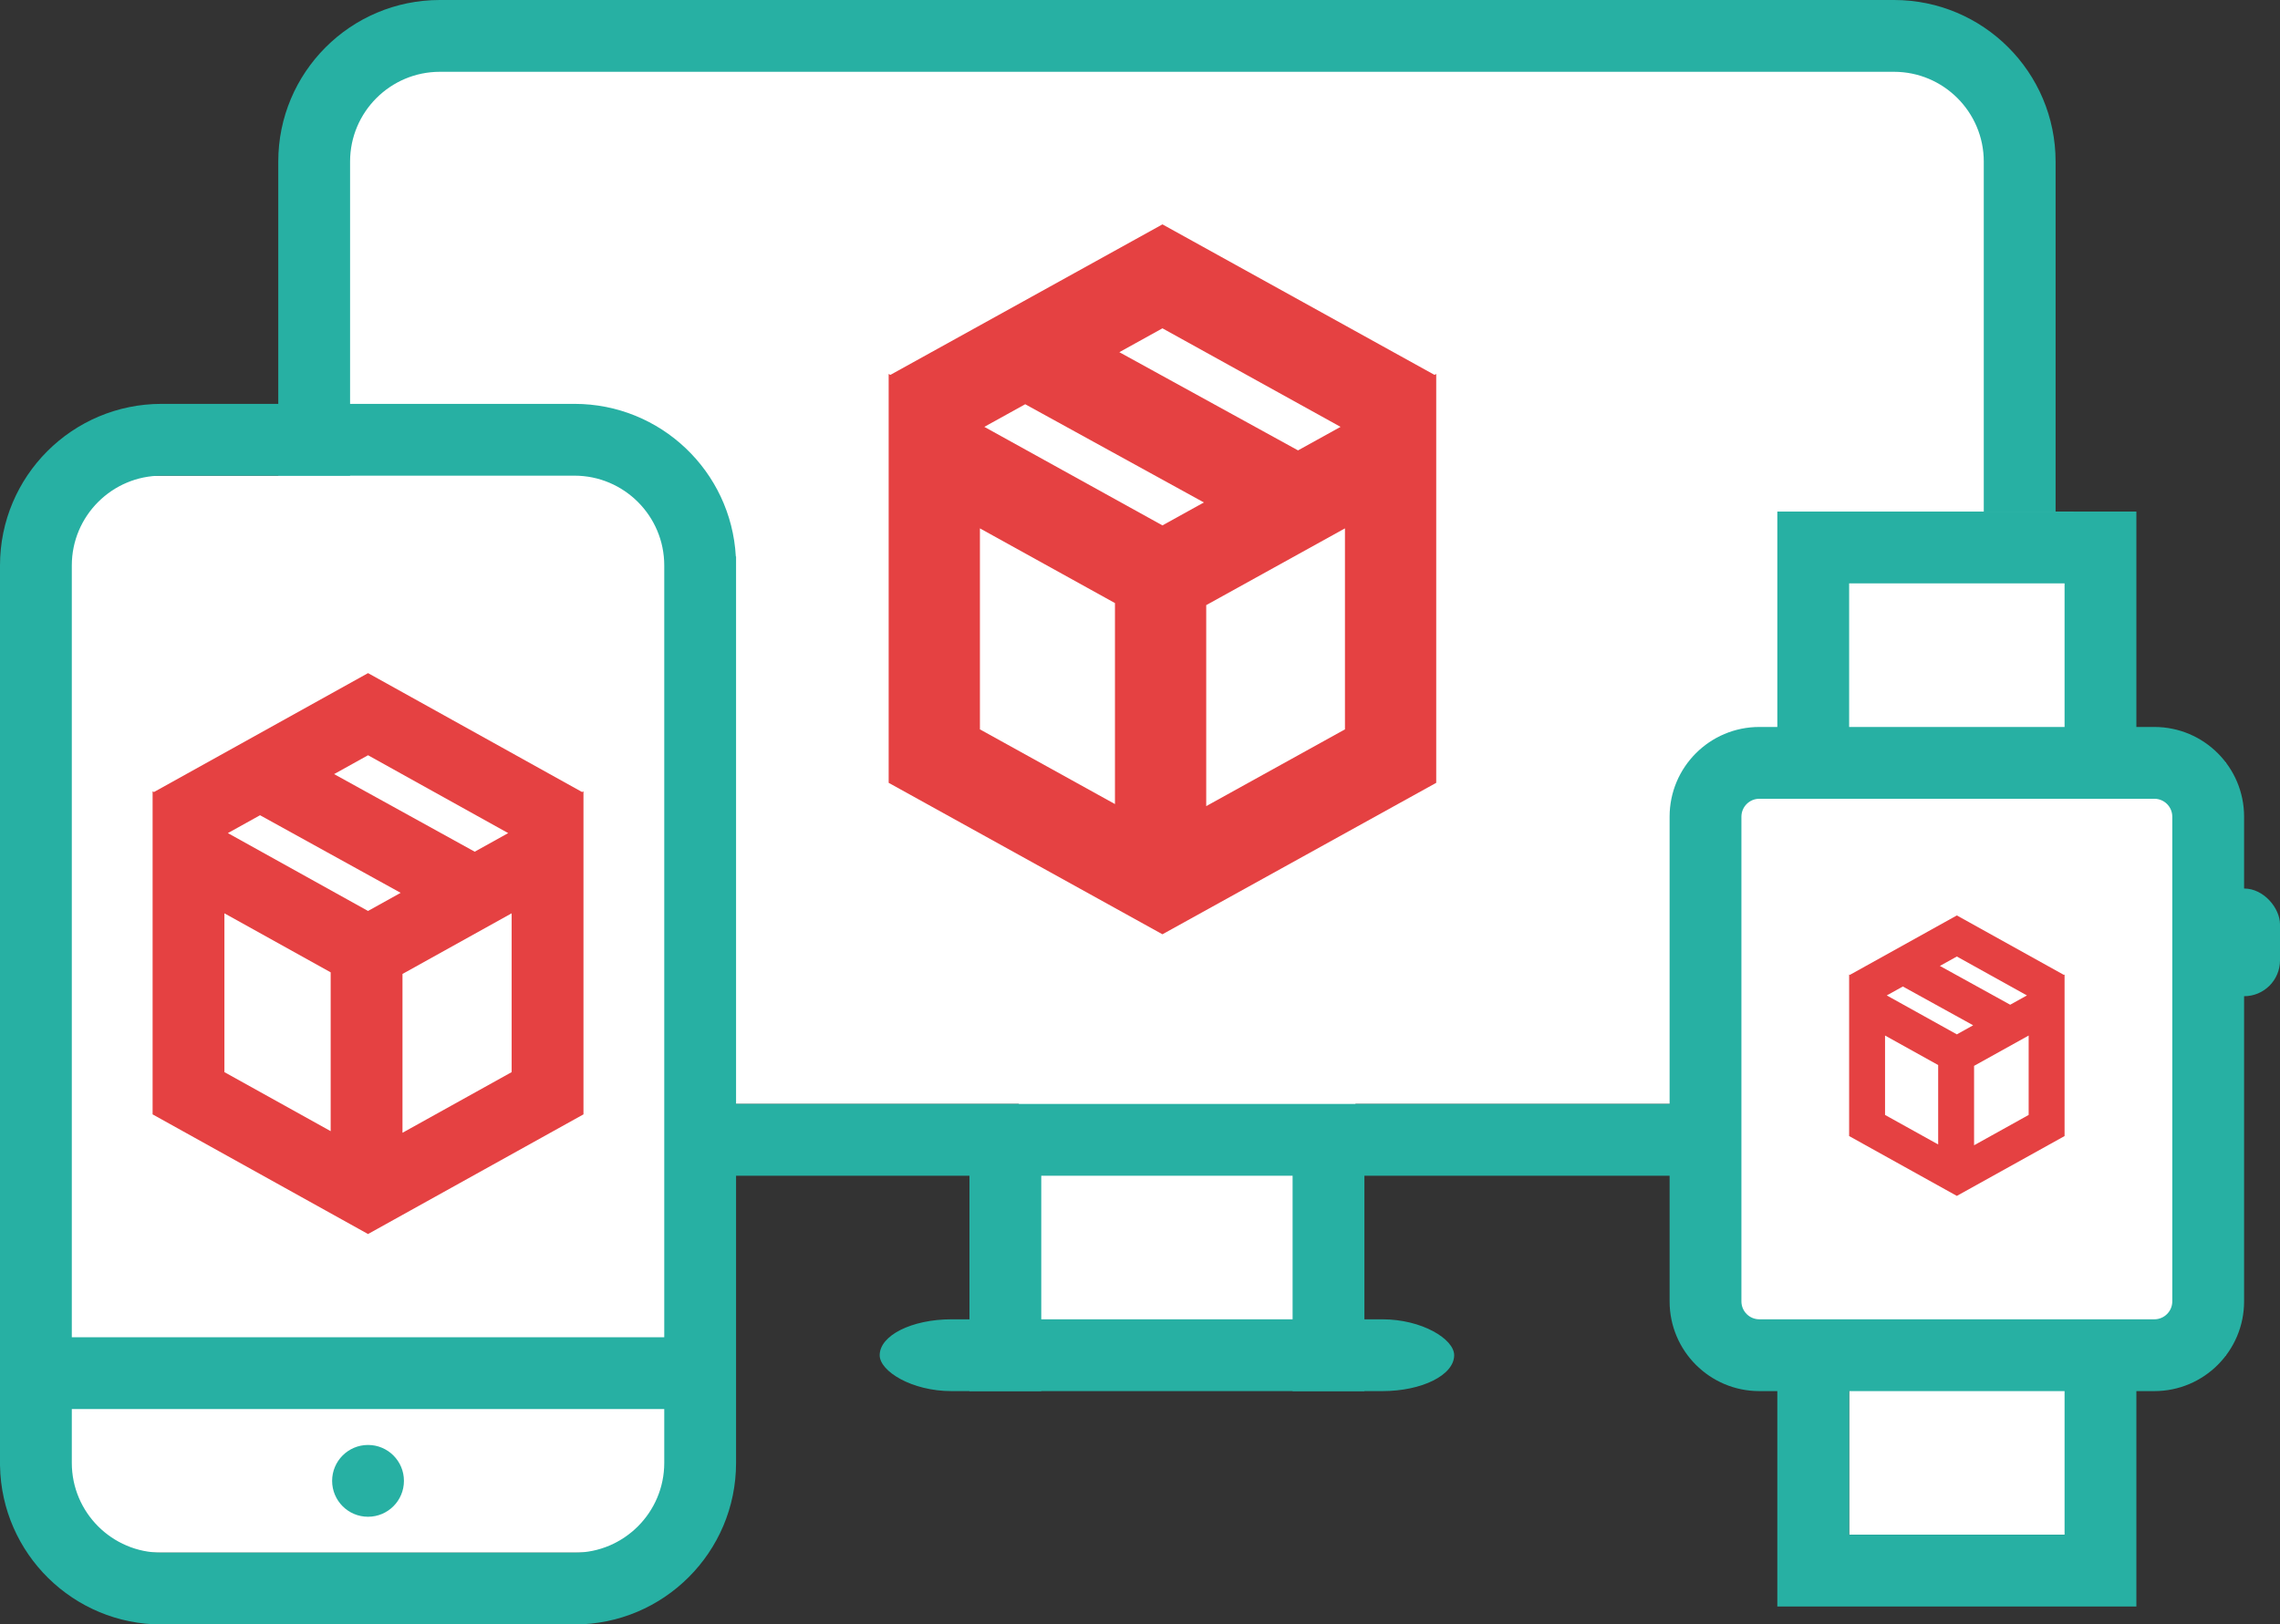 <?xml version="1.0" encoding="UTF-8" standalone="no"?>
<svg width="254px" height="181px" viewBox="0 0 254 181" version="1.1" xmlns="http://www.w3.org/2000/svg" xmlns:xlink="http://www.w3.org/1999/xlink" xmlns:sketch="http://www.bohemiancoding.com/sketch/ns">
    <rect x="0" y="0" width="254" height="181" fill="#333333" stroke="none"/>
    <!-- Generator: Sketch 3.3.2 (12043) - http://www.bohemiancoding.com/sketch -->
    <title>screens-0d12d07f</title>
    <desc></desc>
    <defs></defs>
    <g id="Page-1" stroke="none" stroke-width="1" fill="none" fill-rule="evenodd" sketch:type="MSPage">
        <g id="screens-0d12d07f" sketch:type="MSLayerGroup">
            <rect id="Rectangle-100" fill="#FFFFFF" sketch:type="MSShapeGroup" x="37" y="7" width="185" height="116"></rect>
            <rect id="Rectangle-101" fill="#FFFFFF" sketch:type="MSShapeGroup" x="113.5" y="121.5" width="37.5" height="26.5"></rect>
            <path d="M159.811,41.771 L129.501,25 L99.191,41.771 L99,41.666 L99,87.224 L129.5,104.1 L160,87.224 L160,41.666 L159.811,41.771 L159.811,41.771 Z M129.501,36.582 L149.343,47.562 L144.604,50.183 L124.698,39.241 L129.501,36.582 L129.501,36.582 Z M114.212,45.041 L134.118,55.984 L129.5,58.54 L109.657,47.561 L114.212,45.041 L114.212,45.041 Z M109.167,58.938 L109.167,58.872 L124.211,67.196 L124.211,89.591 L109.167,81.267 L109.167,58.938 L109.167,58.938 Z M149.833,58.938 L149.833,81.267 L134.377,89.82 L134.377,67.424 L134.437,67.391 L149.833,58.872 L149.833,58.938 L149.833,58.938 Z" id="Imported-Layers-Copy-10" fill="#E54142" sketch:type="MSShapeGroup"></path>
            <path d="M211,0 L49,0 C39.06,0 31,8.06 31,18 L31,103.001 L39,103.001 L39,18 C39,12.486 43.486,8 49,8 L211,8 C216.514,8 221,12.486 221,18 L221,113.001 C221,118.514 216.514,123.001 211,123.001 L49,123.001 C43.486,123.001 39,118.514 39,113.001 L31,113.001 C31,122.264 38.001,129.895 47,130.889 L47,136.001 L55,136.001 L55,131.001 L205,131.001 L205,133.001 L213,133.001 L213,130.889 C221.999,129.895 229,122.264 229,113.001 L229,18 C229,8.06 220.94,0 211,0" id="Imported-Layers" fill="#27B0A3" sketch:type="MSShapeGroup"></path>
            <rect id="Rectangle-94-Copy-3" fill="#27B0A3" sketch:type="MSShapeGroup" x="98" y="147" width="64" height="8" rx="8"></rect>
            <rect id="Rectangle-92-Copy-7" fill="#27B0A3" sketch:type="MSShapeGroup" x="108" y="130" width="8" height="25"></rect>
            <rect id="Rectangle-92-Copy-8" fill="#27B0A3" sketch:type="MSShapeGroup" x="144" y="130" width="8" height="25"></rect>
            <rect id="Rectangle-89" fill="#FFFFFF" sketch:type="MSShapeGroup" x="5" y="53" width="73" height="120"></rect>
            <path d="M64,45 L18,45 C8.06,45 0,53.06 0,63 L0,163.331 L0.003,163.331 C0.179,173.118 8.17,181.001 18,181.001 L64,181.001 C73.94,181.001 82,172.94 82,163.001 L82,62 L81.973,62 C81.453,52.525 73.605,45 64,45 L64,45 Z M74,163.001 C74,168.514 69.514,173.001 64,173.001 L18,173.001 C12.486,173.001 8,168.514 8,163.001 L8,157.001 L74,157.001 L74,163.001 L74,163.001 Z M74,149.001 L8,149.001 L8,63 C8,57.486 12.486,53 18,53 L64,53 C69.514,53 74,57.486 74,63 L74,149.001 L74,149.001 Z" id="Imported-Layers" fill="#27B0A3" sketch:type="MSShapeGroup"></path>
            <path d="M41,169 C43.209,169 45,167.209 45,165 C45,162.791 43.209,161 41,161 C38.791,161 37,162.791 37,165 C37,167.209 38.791,169 41,169 L41,169" id="Path" fill="#27B0A3" sketch:type="MSShapeGroup"></path>
            <path d="M64.851,88.251 L41.001,75 L17.15,88.251 L17,88.168 L17,124.165 L41,137.499 L65,124.165 L65,88.168 L64.851,88.251 L64.851,88.251 Z M41.001,84.151 L56.614,92.827 L52.885,94.898 L37.221,86.252 L41.001,84.151 L41.001,84.151 Z M28.97,90.835 L44.634,99.481 L41,101.501 L25.386,92.826 L28.97,90.835 L28.97,90.835 Z M25,101.815 L25,101.763 L36.838,108.34 L36.838,126.035 L25,119.458 L25,101.815 L25,101.815 Z M57,101.815 L57,119.458 L44.838,126.216 L44.838,108.52 L44.885,108.494 L57,101.763 L57,101.815 L57,101.815 Z" id="Imported-Layers-Copy-8" fill="#E54142" sketch:type="MSShapeGroup"></path>
            <rect id="Rectangle-94" fill="#27B0A3" sketch:type="MSShapeGroup" x="246" y="99" width="8" height="12" rx="4"></rect>
            <path d="M191,85 L191,151 L206,151 L206,171 L231,171 L231,151 L248,151 L248,85 L231,85 L231,57 L206,57 L206,85 L191,85 L191,85 Z" id="Rectangle-92" fill="#FFFFFF" sketch:type="MSShapeGroup"></path>
            <path d="M194,145 C194,146.106 194.894,147 196,147 L240,147 C241.106,147 242,146.106 242,145 L242,91 C242,89.894 241.106,89 240,89 L196,89 C194.894,89 194,89.894 194,91 L194,145 L194,145 Z M196,81 L240,81 C245.523,81 250,85.475 250,91 L250,145 C250,150.523 245.525,155 240,155 L196,155 C190.477,155 186,150.525 186,145 L186,91 C186,85.477 190.475,81 196,81 L196,81 Z" id="Shape" fill="#27B0A3" sketch:type="MSShapeGroup"></path>
            <path d="M229.925,108.626 L218,102 L206.075,108.626 L206,108.584 L206,126.582 L218,133.25 L230,126.582 L230,108.584 L229.925,108.626 L229.925,108.626 Z M218,106.576 L225.807,110.913 L223.942,111.949 L216.111,107.626 L218,106.576 L218,106.576 Z M211.985,109.918 L219.817,114.24 L218,115.251 L210.193,110.913 L211.985,109.918 L211.985,109.918 Z M210,115.407 L210,115.382 L215.919,118.67 L215.919,127.517 L210,124.229 L210,115.407 L210,115.407 Z M226,115.407 L226,124.229 L219.919,127.608 L219.919,118.76 L219.942,118.747 L226,115.382 L226,115.407 L226,115.407 Z" id="Imported-Layers-Copy-9" fill="#E54142" sketch:type="MSShapeGroup"></path>
            <path d="M232,57 L204,57 L198,57 L198,82 L206,82 L206,65 L230,65 L230,82 L238,82 L238,57 L232,57 L232,57 Z" id="Rectangle-94-Copy" fill="#27B0A3" sketch:type="MSShapeGroup"></path>
            <path d="M230,171 L206,171 L206,154 L198,154 L198,179 L204,179 L232,179 L238,179 L238,154 L230,154 L230,171 Z" id="Rectangle-94-Copy-2" fill="#27B0A3" sketch:type="MSShapeGroup"></path>
        </g>
    </g>
</svg>
